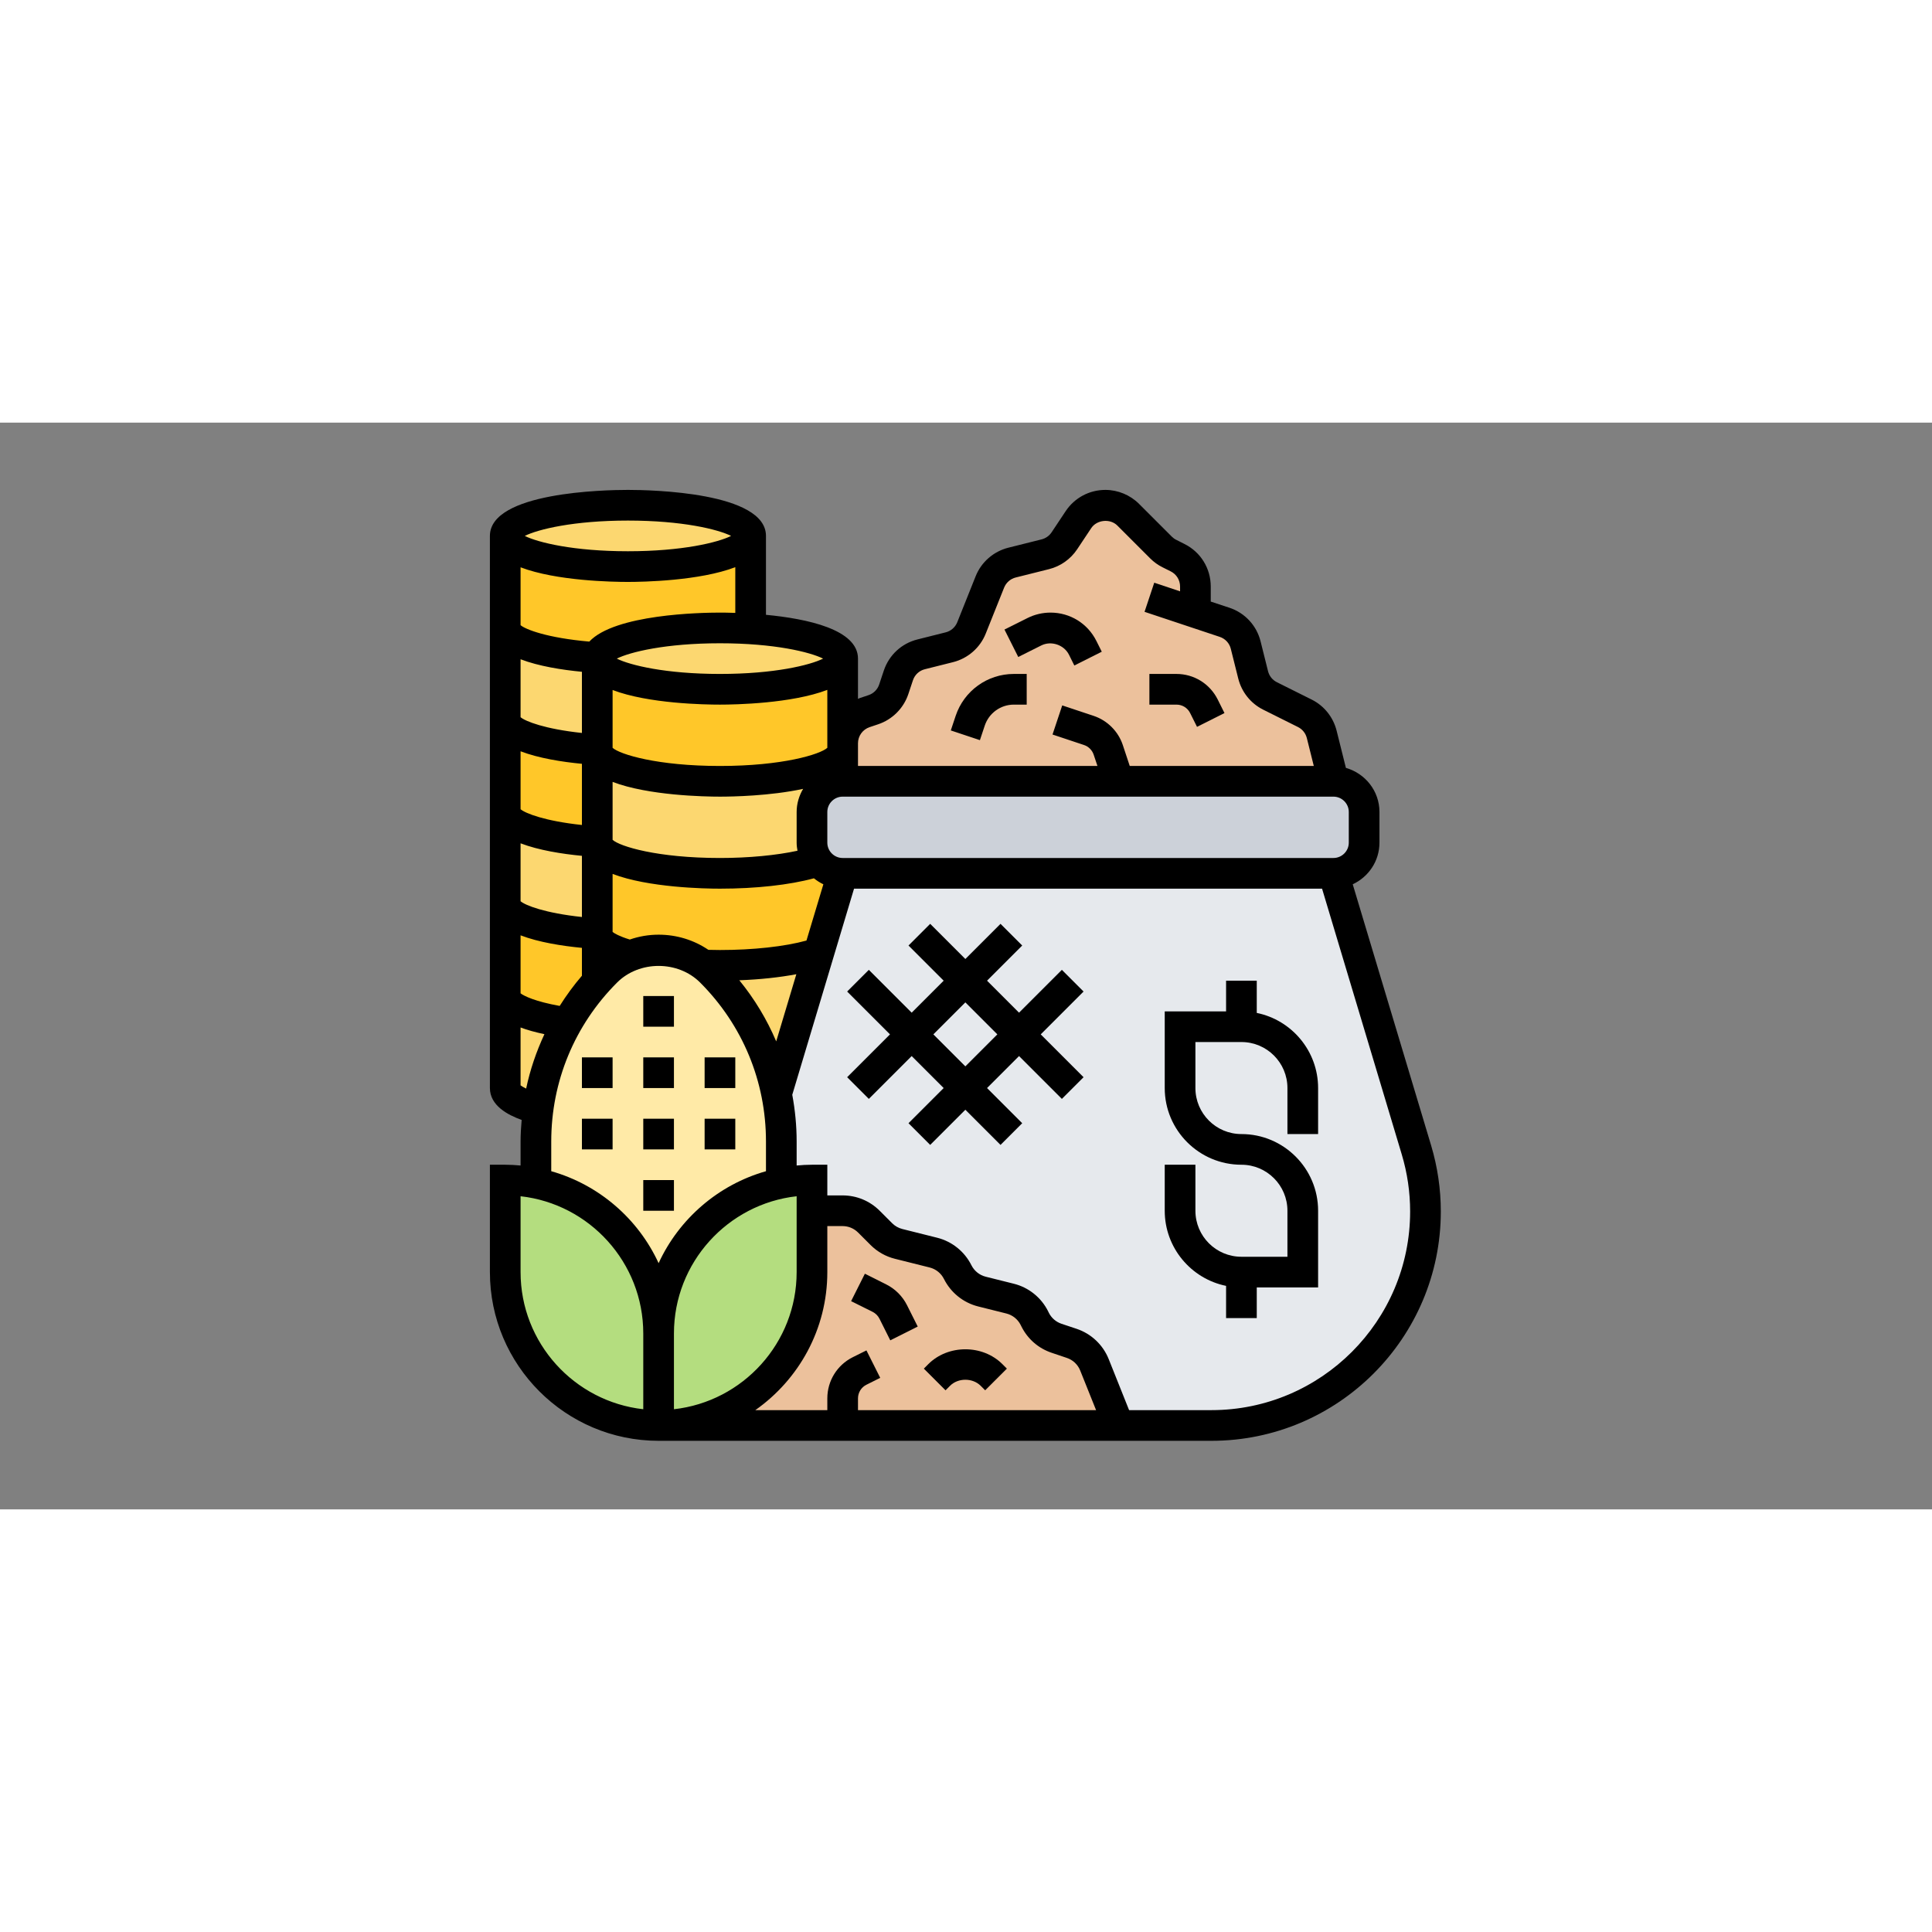 <svg xmlns="http://www.w3.org/2000/svg" xmlns:xlink="http://www.w3.org/1999/xlink" width="400" zoomAndPan="magnify" viewBox="0 0 1440 810" height="400" preserveAspectRatio="xMidYMid meet" version="1.2"><rect x="0" y="0" width="1440" height="810" fill="#808080" stroke="none"/><defs><clipPath id="486af900d7"><path d="M 365.145 50.145 L 1073.895 50.145 L 1073.895 758.895 L 365.145 758.895 Z M 365.145 50.145 "/></clipPath></defs><g id="ac73fa2466"><path style=" stroke:none;fill-rule:nonzero;fill:#b4dd7f;fill-opacity:1;" d="M 605.203 587.422 L 605.203 633.148 C 605.203 696.242 553.984 747.461 490.891 747.461 L 490.891 678.871 C 490.891 623.637 530.23 577.465 582.34 566.836 C 589.664 565.363 597.301 564.559 605.203 564.559 L 605.203 587.422 "/><path style=" stroke:none;fill-rule:nonzero;fill:#b4dd7f;fill-opacity:1;" d="M 490.891 678.871 L 490.891 747.461 C 459.32 747.461 430.738 734.645 410.066 713.973 C 389.391 693.297 376.574 664.719 376.574 633.148 L 376.574 564.559 C 384.477 564.559 392.113 565.363 399.438 566.836 C 446.414 588.09 452.129 592.781 457.398 598.047 C 478.074 618.723 490.891 647.301 490.891 678.871 "/><path style=" stroke:none;fill-rule:nonzero;fill:#ffeaa7;fill-opacity:1;" d="M 578.812 500.211 C 581.09 511.867 582.34 523.746 582.34 535.844 L 582.34 566.836 C 530.23 577.465 490.891 623.637 490.891 678.871 C 490.891 647.301 478.074 618.723 457.398 598.047 C 452.129 592.781 446.414 588.09 399.438 566.836 L 399.438 535.844 C 399.438 527.629 400.02 519.504 401.133 511.508 C 404.215 488.781 411.672 467.035 422.879 447.25 C 429.176 436.176 436.723 425.684 445.297 416.082 C 447.441 413.762 449.629 411.484 451.906 409.207 C 457.039 404.07 463.113 400.051 469.723 397.328 L 469.855 397.328 C 476.465 394.559 483.566 393.086 490.891 393.086 C 502.988 393.086 514.777 397.105 524.246 404.293 C 526.211 405.77 528.176 407.508 529.871 409.207 C 546.66 425.996 559.836 445.777 568.723 467.258 C 573.098 477.883 576.492 488.871 578.812 500.211 "/><path style=" stroke:none;fill-rule:nonzero;fill:#ccd1d9;fill-opacity:1;" d="M 1016.734 290.203 L 1016.734 313.066 C 1016.734 325.66 1006.465 335.93 993.871 335.93 L 628.066 335.93 C 620.652 335.93 614 332.266 609.758 326.773 C 606.898 322.891 605.203 318.203 605.203 313.066 L 605.203 290.203 C 605.203 277.609 615.473 267.34 628.066 267.34 L 993.871 267.34 C 1006.465 267.34 1016.734 277.609 1016.734 290.203 "/><path style=" stroke:none;fill-rule:nonzero;fill:#e6e9ed;fill-opacity:1;" d="M 578.812 500.211 L 610.25 395.273 L 628.066 335.93 L 993.871 335.93 L 1055.719 542.141 C 1060.184 557.012 1062.461 572.461 1062.461 588 C 1062.461 631.984 1044.645 671.906 1015.707 700.707 C 986.906 729.645 946.984 747.461 903 747.461 L 833.832 747.461 L 815.746 702.316 C 812.668 694.637 806.504 688.832 798.734 686.195 L 787.527 682.535 C 780.559 680.121 774.844 675.211 771.539 668.602 L 770.961 667.441 C 767.297 660.25 760.688 654.848 752.875 652.93 L 731.887 647.66 C 724.074 645.738 717.465 640.336 713.801 633.148 C 710.141 625.957 703.531 620.555 695.719 618.633 L 669.773 612.113 C 664.996 610.953 660.531 608.453 656.867 604.793 L 647.625 595.547 C 642.488 590.414 635.391 587.422 627.934 587.422 L 605.203 587.422 L 605.203 564.559 C 597.301 564.559 589.664 565.363 582.34 566.836 L 582.34 535.844 C 582.34 523.746 581.09 511.867 578.812 500.211 "/><path style=" stroke:none;fill-rule:nonzero;fill:#ecc19c;fill-opacity:1;" d="M 833.832 747.461 L 490.891 747.461 C 553.984 747.461 605.203 696.242 605.203 633.148 L 605.203 587.422 L 627.934 587.422 C 635.391 587.422 642.488 590.414 647.625 595.547 L 656.867 604.793 C 660.531 608.453 664.996 610.953 669.773 612.113 L 695.719 618.633 C 703.531 620.555 710.141 625.957 713.801 633.148 C 717.465 640.336 724.074 645.738 731.887 647.66 L 752.875 652.93 C 760.688 654.848 767.297 660.25 770.961 667.441 L 771.539 668.602 C 774.844 675.211 780.559 680.121 787.527 682.535 L 798.734 686.195 C 806.504 688.832 812.668 694.637 815.746 702.316 L 833.832 747.461 "/><path style=" stroke:none;fill-rule:nonzero;fill:#ecc19c;fill-opacity:1;" d="M 890.988 141.594 L 912.691 148.785 C 920.594 151.418 926.535 157.805 928.5 165.84 L 934.082 187.988 C 935.688 194.867 940.379 200.582 946.672 203.664 L 972.484 216.703 C 978.781 219.785 983.469 225.5 985.074 232.375 L 993.871 267.34 L 628.066 267.34 L 628.066 238.984 C 628.066 228.582 634.719 219.426 644.543 216.121 L 650.93 213.98 C 658.117 211.566 663.746 205.941 666.156 198.75 L 669.551 188.48 C 672.184 180.578 678.57 174.637 686.609 172.672 L 707.641 167.449 C 715.051 165.617 721.215 160.215 724.074 153.027 L 737.824 118.73 C 740.684 111.543 746.848 106.141 754.258 104.309 L 779.086 98.145 C 784.891 96.672 789.938 93.145 793.242 88.098 L 803.781 72.336 C 808.336 65.594 815.746 61.574 823.875 61.574 C 830.305 61.574 836.332 64.074 840.934 68.676 L 865.402 93.145 C 867.188 94.93 869.289 96.449 871.656 97.566 L 877.727 100.648 C 885.855 104.664 890.988 113.016 890.988 122.172 L 890.988 141.594 "/><path style=" stroke:none;fill-rule:nonzero;fill:#ffc729;fill-opacity:1;" d="M 628.066 175.891 L 628.066 244.477 C 628.066 257.07 587.117 267.34 536.613 267.34 C 486.109 267.34 445.164 257.07 445.164 244.477 L 445.164 175.891 C 445.164 188.48 486.109 198.75 536.613 198.75 C 587.117 198.75 628.066 188.48 628.066 175.891 "/><path style=" stroke:none;fill-rule:nonzero;fill:#ffc729;fill-opacity:1;" d="M 628.066 335.93 L 610.25 395.273 C 593.637 400.855 566.801 404.52 536.613 404.52 C 532.371 404.52 528.266 404.383 524.246 404.293 C 514.777 397.105 502.988 393.086 490.891 393.086 C 483.566 393.086 476.465 394.559 469.855 397.328 L 469.723 397.328 C 454.539 393.219 445.164 387.727 445.164 381.656 L 445.164 313.066 C 445.164 325.66 486.109 335.93 536.613 335.93 C 566.578 335.93 593.102 332.402 609.758 326.773 C 614 332.266 620.652 335.93 628.066 335.93 "/><path style=" stroke:none;fill-rule:nonzero;fill:#ffc729;fill-opacity:1;" d="M 445.164 381.656 L 445.164 415.949 L 445.297 416.082 C 436.723 425.684 429.176 436.176 422.879 447.25 C 395.195 443.367 376.574 435.953 376.574 427.379 L 376.574 358.793 C 376.574 369.418 405.734 378.352 445.164 380.984 L 445.164 381.656 "/><path style=" stroke:none;fill-rule:nonzero;fill:#ffc729;fill-opacity:1;" d="M 445.164 244.477 L 445.164 312.395 C 405.734 309.762 376.574 300.832 376.574 290.203 L 376.574 221.613 C 376.574 232.242 405.734 241.172 445.164 243.809 L 445.164 244.477 "/><path style=" stroke:none;fill-rule:nonzero;fill:#ffc729;fill-opacity:1;" d="M 559.477 84.438 L 559.477 153.828 C 552.152 153.25 544.52 153.027 536.613 153.027 C 487.004 153.027 446.637 162.984 445.297 175.219 L 445.164 175.219 C 405.734 172.672 376.574 163.652 376.574 153.027 L 376.574 84.438 C 376.574 97.031 417.523 107.301 468.027 107.301 C 518.531 107.301 559.477 97.031 559.477 84.438 "/><path style=" stroke:none;fill-rule:nonzero;fill:#fcd770;fill-opacity:1;" d="M 468.027 61.574 C 518.531 61.574 559.477 71.844 559.477 84.438 C 559.477 97.031 518.531 107.301 468.027 107.301 C 417.523 107.301 376.574 97.031 376.574 84.438 C 376.574 71.844 417.523 61.574 468.027 61.574 "/><path style=" stroke:none;fill-rule:nonzero;fill:#fcd770;fill-opacity:1;" d="M 445.164 175.219 L 445.297 175.219 C 445.164 175.441 445.164 175.664 445.164 175.891 L 445.164 243.809 C 405.734 241.172 376.574 232.242 376.574 221.613 L 376.574 153.027 C 376.574 163.652 405.734 172.672 445.164 175.219 "/><path style=" stroke:none;fill-rule:nonzero;fill:#fcd770;fill-opacity:1;" d="M 445.164 313.066 L 445.164 380.984 C 405.734 378.352 376.574 369.418 376.574 358.793 L 376.574 290.203 C 376.574 300.832 405.734 309.762 445.164 312.395 L 445.164 313.066 "/><path style=" stroke:none;fill-rule:nonzero;fill:#fcd770;fill-opacity:1;" d="M 422.879 447.25 C 411.672 467.035 404.215 488.781 401.133 511.508 L 401.043 511.508 C 385.816 507.535 376.574 502.043 376.574 495.969 L 376.574 427.379 C 376.574 435.953 395.195 443.367 422.879 447.25 "/><path style=" stroke:none;fill-rule:nonzero;fill:#fcd770;fill-opacity:1;" d="M 610.25 395.273 L 578.812 500.211 C 576.492 488.871 573.098 477.883 568.723 467.258 C 559.836 445.777 546.66 425.996 529.871 409.207 C 528.176 407.508 526.211 405.77 524.246 404.293 C 528.266 404.383 532.371 404.52 536.613 404.52 C 566.801 404.52 593.637 400.855 610.25 395.273 "/><path style=" stroke:none;fill-rule:nonzero;fill:#fcd770;fill-opacity:1;" d="M 628.066 267.34 C 615.473 267.34 605.203 277.609 605.203 290.203 L 605.203 313.066 C 605.203 318.203 606.898 322.891 609.758 326.773 C 593.102 332.402 566.578 335.93 536.613 335.93 C 486.109 335.93 445.164 325.66 445.164 313.066 L 445.164 244.477 C 445.164 257.07 486.109 267.34 536.613 267.34 C 587.117 267.34 628.066 257.07 628.066 244.477 L 628.066 267.34 "/><path style=" stroke:none;fill-rule:nonzero;fill:#fcd770;fill-opacity:1;" d="M 559.477 153.828 C 598.906 156.332 628.066 165.262 628.066 175.891 C 628.066 188.48 587.117 198.75 536.613 198.75 C 486.109 198.75 445.164 188.48 445.164 175.891 C 445.164 175.664 445.164 175.441 445.297 175.219 C 446.637 162.984 487.004 153.027 536.613 153.027 C 544.52 153.027 552.152 153.25 559.477 153.828 "/><path style=" stroke:none;fill-rule:nonzero;fill:#000000;fill-opacity:1;" d="M 433.73 541.695 L 456.594 541.695 L 456.594 518.832 L 433.73 518.832 L 433.73 541.695 "/><path style=" stroke:none;fill-rule:nonzero;fill:#000000;fill-opacity:1;" d="M 433.73 495.969 L 456.594 495.969 L 456.594 473.105 L 433.73 473.105 L 433.73 495.969 "/><path style=" stroke:none;fill-rule:nonzero;fill:#000000;fill-opacity:1;" d="M 502.32 518.832 L 479.457 518.832 L 479.457 541.695 L 502.32 541.695 L 502.32 518.832 "/><path style=" stroke:none;fill-rule:nonzero;fill:#000000;fill-opacity:1;" d="M 502.32 564.559 L 479.457 564.559 L 479.457 587.422 L 502.32 587.422 L 502.32 564.559 "/><path style=" stroke:none;fill-rule:nonzero;fill:#000000;fill-opacity:1;" d="M 548.047 518.832 L 525.184 518.832 L 525.184 541.695 L 548.047 541.695 L 548.047 518.832 "/><path style=" stroke:none;fill-rule:nonzero;fill:#000000;fill-opacity:1;" d="M 502.32 473.105 L 479.457 473.105 L 479.457 495.969 L 502.32 495.969 L 502.32 473.105 "/><path style=" stroke:none;fill-rule:nonzero;fill:#000000;fill-opacity:1;" d="M 548.047 473.105 L 525.184 473.105 L 525.184 495.969 L 548.047 495.969 L 548.047 473.105 "/><path style=" stroke:none;fill-rule:nonzero;fill:#000000;fill-opacity:1;" d="M 502.32 427.379 L 479.457 427.379 L 479.457 450.242 L 502.32 450.242 L 502.32 427.379 "/><g clip-rule="nonzero" clip-path="url(#486af900d7)"><path style=" stroke:none;fill-rule:nonzero;fill:#000000;fill-opacity:1;" d="M 902.957 736.031 L 841.559 736.031 L 826.375 698.031 C 822.09 687.312 813.336 679.051 802.352 675.391 L 791.23 671.684 C 787.078 670.301 783.688 667.352 781.766 663.512 L 781.184 662.305 C 776.051 652.082 766.719 644.578 755.598 641.809 L 734.699 636.586 C 730.055 635.426 726.172 632.297 724.027 628.012 C 718.895 617.785 709.559 610.285 698.441 607.516 L 672.586 601.039 C 669.727 600.324 667.094 598.852 664.996 596.754 L 655.707 587.465 C 648.293 580.055 638.469 575.988 627.977 575.988 L 616.637 575.988 L 616.637 553.125 L 605.203 553.125 C 601.363 553.125 597.566 553.352 593.773 553.707 L 593.773 535.801 C 593.773 523.969 592.609 512.359 590.512 500.973 L 636.551 347.359 L 985.387 347.359 L 1044.777 545.402 C 1048.93 559.246 1051.031 573.535 1051.031 587.957 C 1051.031 669.586 984.629 736.031 902.957 736.031 Z M 616.637 633.148 L 616.637 598.852 L 627.977 598.852 C 632.352 598.852 636.461 600.551 639.543 603.629 L 648.832 612.918 C 653.875 617.965 660.172 621.535 667.051 623.234 L 692.902 629.707 C 697.547 630.871 701.434 633.996 703.578 638.281 C 708.711 648.508 718.043 656.012 729.164 658.777 L 750.062 664.004 C 754.707 665.164 758.59 668.289 760.734 672.531 L 761.312 673.691 C 766.004 683.07 774.039 690.035 784 693.34 L 795.117 697.09 C 799.715 698.609 803.332 702.047 805.121 706.512 L 816.953 736.031 L 639.496 736.031 L 639.496 727.277 C 639.496 722.945 641.91 719.016 645.793 717.098 L 656.062 711.961 L 645.793 691.512 L 635.566 696.602 C 623.914 702.449 616.637 714.238 616.637 727.277 L 616.637 736.031 L 562.961 736.031 C 595.379 713.258 616.637 675.656 616.637 633.148 Z M 388.004 633.148 L 388.004 576.613 C 439.359 582.332 479.457 626.004 479.457 678.871 L 479.457 735.359 C 428.105 729.645 388.004 686.016 388.004 633.148 Z M 410.867 535.801 C 410.867 491.059 428.285 448.992 459.945 417.332 C 476.465 400.812 505.312 400.812 521.836 417.332 C 553.492 448.992 570.91 491.059 570.91 535.801 L 570.91 557.949 C 535.363 568.043 506.117 593.406 490.891 626.492 C 475.66 593.406 446.457 568.043 410.867 557.949 Z M 388.004 493.961 L 388.004 450.824 C 393.051 452.746 398.992 454.352 405.777 455.824 C 399.75 468.773 395.105 482.305 392.16 496.371 C 390.059 495.344 388.676 494.496 388.004 493.961 Z M 468.027 118.73 C 479.504 118.73 521.387 117.93 548.047 107.746 L 548.047 141.816 C 543.133 141.641 539.117 141.594 536.613 141.594 C 522.012 141.594 458.246 142.844 439.223 163.207 C 408.055 160.484 391.758 154.188 388.004 150.973 L 388.004 107.836 C 414.664 118.016 456.594 118.73 468.027 118.73 Z M 468.027 73.004 C 508.527 73.004 535.051 79.523 544.922 84.438 C 535.051 89.348 508.527 95.867 468.027 95.867 C 427.523 95.867 401 89.348 391.133 84.438 C 401 79.523 427.523 73.004 468.027 73.004 Z M 536.613 187.32 C 496.113 187.32 469.59 180.801 459.719 175.891 C 469.59 170.977 496.113 164.457 536.613 164.457 C 577.117 164.457 603.641 170.977 613.508 175.891 C 603.641 180.801 577.117 187.32 536.613 187.32 Z M 648.16 226.973 L 654.547 224.828 C 665.086 221.301 673.48 212.906 677.008 202.367 L 680.445 192.055 C 681.828 187.902 685.18 184.82 689.375 183.793 L 710.363 178.523 C 721.395 175.754 730.504 167.805 734.699 157.27 L 748.41 122.973 C 749.926 119.223 753.188 116.363 757.07 115.426 L 781.855 109.219 C 790.43 107.078 797.887 101.809 802.797 94.484 L 813.336 78.633 C 817.535 72.336 827.445 71.355 832.805 76.711 L 857.277 101.184 C 860 103.906 863.082 106.141 866.52 107.836 L 872.594 110.871 C 876.879 113.016 879.559 117.348 879.559 122.172 L 879.559 125.742 L 860.312 119.312 L 853.078 141.016 L 909.121 159.68 C 913.273 161.062 916.352 164.414 917.379 168.609 L 922.918 190.758 C 925.461 200.852 932.207 209.289 941.492 213.934 L 967.438 226.883 C 970.742 228.535 973.152 231.527 974.047 235.145 L 979.227 255.91 L 842.047 255.91 L 836.867 240.281 C 833.477 230.098 825.348 221.973 815.168 218.578 L 791.723 210.766 L 784.488 232.465 L 807.934 240.281 C 811.328 241.395 814.051 244.121 815.168 247.516 L 817.98 255.91 L 639.496 255.91 L 639.496 238.984 C 639.496 233.539 642.98 228.715 648.16 226.973 Z M 616.637 242.379 C 611.277 247.246 583.324 255.91 536.613 255.91 C 489.906 255.91 461.953 247.246 456.594 242.379 L 456.594 199.289 C 483.254 209.469 525.137 210.184 536.613 210.184 C 548.09 210.184 589.977 209.379 616.637 199.199 Z M 594.398 319.094 C 578.723 322.488 558.137 324.496 536.613 324.496 C 489.906 324.496 461.953 315.836 456.594 310.969 L 456.594 267.785 C 483.254 277.969 525.137 278.773 536.613 278.773 C 545.723 278.773 573.945 278.281 598.594 272.969 C 595.602 278.059 593.773 283.906 593.773 290.203 L 593.773 313.066 C 593.773 315.121 594.039 317.129 594.398 319.094 Z M 388.004 176.379 C 401.535 181.559 418.816 184.285 433.73 185.711 L 433.73 231.305 C 406 228.355 391.535 222.598 388.004 219.562 Z M 388.004 244.969 C 401.535 250.148 418.863 252.871 433.73 254.301 L 433.73 299.895 C 406 296.945 391.535 291.188 388.004 288.148 Z M 388.004 313.559 C 401.535 318.738 418.863 321.461 433.73 322.891 L 433.73 368.48 C 406 365.535 391.535 359.773 388.004 356.738 Z M 417.164 434.75 C 398.945 431.488 390.508 427.336 388.004 425.371 L 388.004 382.145 C 401.535 387.324 418.863 390.051 433.73 391.48 L 433.73 412.242 C 427.613 419.387 422.121 426.891 417.164 434.75 Z M 601.094 386.031 C 584.887 390.496 561.398 393.086 536.613 393.086 C 533.711 393.086 530.855 392.996 527.996 392.953 C 517.102 385.586 504.285 381.656 490.891 381.656 C 483.477 381.656 476.242 382.906 469.41 385.273 C 461.508 382.859 457.934 380.672 456.594 379.645 L 456.594 336.375 C 483.254 346.559 525.137 347.359 536.613 347.359 C 563.406 347.359 588.367 344.594 606.633 339.637 C 608.82 341.379 611.141 342.895 613.688 344.102 Z M 551.039 415.637 C 566.531 415.055 581.047 413.492 593.547 411.125 L 578.543 461.184 C 571.625 444.887 562.426 429.57 551.039 415.637 Z M 502.32 678.871 C 502.32 626.004 542.418 582.332 593.773 576.613 L 593.773 633.148 C 593.773 686.016 553.672 729.645 502.32 735.359 Z M 1005.305 313.066 C 1005.305 319.363 1000.168 324.496 993.871 324.496 L 628.066 324.496 C 621.77 324.496 616.637 319.363 616.637 313.066 L 616.637 290.203 C 616.637 283.906 621.77 278.773 628.066 278.773 L 993.871 278.773 C 1000.168 278.773 1005.305 283.906 1005.305 290.203 Z M 1066.703 538.836 L 1008.25 344.102 C 1019.996 338.609 1028.168 326.82 1028.168 313.066 L 1028.168 290.203 C 1028.168 274.531 1017.539 261.445 1003.16 257.34 L 996.238 229.609 C 993.695 219.516 986.953 211.078 977.664 206.434 L 951.719 193.484 C 948.414 191.832 946.004 188.84 945.109 185.223 L 939.574 163.074 C 936.625 151.238 927.965 141.863 916.352 137.977 L 902.422 133.379 L 902.422 122.172 C 902.422 108.641 894.918 96.449 882.773 90.422 L 876.746 87.383 C 875.539 86.805 874.422 86 873.441 85.02 L 848.969 60.547 C 842.359 53.938 833.207 50.145 823.875 50.145 C 811.953 50.145 800.922 56.039 794.312 65.949 L 783.773 81.801 C 782.035 84.391 779.355 86.27 776.316 87.027 L 751.535 93.234 C 740.504 96.004 731.395 103.949 727.199 114.488 L 713.488 148.785 C 711.973 152.535 708.711 155.395 704.781 156.332 L 683.84 161.598 C 672.008 164.547 662.629 173.211 658.742 184.82 L 655.305 195.133 C 654.055 198.93 651.109 201.879 647.312 203.129 L 640.926 205.27 C 640.434 205.449 639.988 205.719 639.496 205.895 L 639.496 175.891 C 639.496 154.098 601.406 146.148 570.91 143.246 L 570.91 84.438 C 570.91 51.797 485.219 50.145 468.027 50.145 C 450.836 50.145 365.145 51.797 365.145 84.438 L 365.145 495.969 C 365.145 509.008 378.449 516.02 388.809 519.727 C 388.363 525.039 388.004 530.398 388.004 535.801 L 388.004 553.707 C 384.211 553.352 380.414 553.125 376.574 553.125 L 365.145 553.125 L 365.145 633.148 C 365.145 702.496 421.539 758.895 490.891 758.895 L 902.957 758.895 C 997.223 758.895 1073.895 682.223 1073.895 587.957 C 1073.895 571.344 1071.48 554.824 1066.703 538.836 "/></g><path style=" stroke:none;fill-rule:nonzero;fill:#000000;fill-opacity:1;" d="M 936.715 439.973 L 936.715 415.949 L 913.852 415.949 L 913.852 438.812 L 868.125 438.812 L 868.125 495.969 C 868.125 527.496 893.758 553.125 925.285 553.125 C 944.219 553.125 959.578 568.488 959.578 587.422 L 959.578 621.715 L 925.285 621.715 C 906.352 621.715 890.988 606.355 890.988 587.422 L 890.988 553.125 L 868.125 553.125 L 868.125 587.422 C 868.125 615.016 887.773 638.102 913.852 643.418 L 913.852 667.441 L 936.715 667.441 L 936.715 644.578 L 982.441 644.578 L 982.441 587.422 C 982.441 555.895 956.809 530.266 925.285 530.266 C 906.352 530.266 890.988 514.902 890.988 495.969 L 890.988 461.676 L 925.285 461.676 C 944.219 461.676 959.578 477.035 959.578 495.969 L 959.578 530.266 L 982.441 530.266 L 982.441 495.969 C 982.441 468.375 962.793 445.285 936.715 439.973 "/><path style=" stroke:none;fill-rule:nonzero;fill:#000000;fill-opacity:1;" d="M 655.527 667.934 L 663.566 684.008 L 684.02 673.738 L 675.98 657.707 C 672.676 651.141 667.227 645.695 660.664 642.391 L 644.633 634.352 L 634.363 654.805 L 650.438 662.797 C 652.625 663.914 654.457 665.746 655.527 667.934 "/><path style=" stroke:none;fill-rule:nonzero;fill:#000000;fill-opacity:1;" d="M 708.086 717.902 C 714.113 711.871 724.922 711.871 730.949 717.902 L 734.297 721.25 L 750.465 705.086 L 747.113 701.734 C 732.379 687 706.656 687 691.922 701.734 L 688.574 705.086 L 704.738 721.25 L 708.086 717.902 "/><path style=" stroke:none;fill-rule:nonzero;fill:#000000;fill-opacity:1;" d="M 776.141 166.066 C 783.461 162.402 793.02 165.574 796.727 172.941 L 800.742 181.023 L 821.195 170.754 L 817.176 162.715 C 810.656 149.676 797.574 141.594 782.973 141.594 C 777.078 141.594 771.184 142.98 765.914 145.613 L 748.676 154.23 L 758.949 174.684 L 776.141 166.066 "/><path style=" stroke:none;fill-rule:nonzero;fill:#000000;fill-opacity:1;" d="M 887.059 216.48 L 892.195 226.75 L 912.648 216.48 L 907.555 206.254 C 901.66 194.598 889.918 187.32 876.879 187.32 L 856.695 187.32 L 856.695 210.184 L 876.879 210.184 C 881.211 210.184 885.141 212.594 887.059 216.48 "/><path style=" stroke:none;fill-rule:nonzero;fill:#000000;fill-opacity:1;" d="M 733.984 225.812 C 737.113 216.48 745.82 210.184 755.645 210.184 L 765.242 210.184 L 765.242 187.32 L 755.645 187.32 C 735.949 187.32 718.535 199.867 712.285 218.578 L 708.668 229.43 L 730.367 236.664 L 733.984 225.812 "/><path style=" stroke:none;fill-rule:nonzero;fill:#000000;fill-opacity:1;" d="M 719.52 479.805 L 695.672 455.961 L 719.52 432.113 L 743.363 455.961 Z M 791.457 407.867 L 759.527 439.793 L 735.684 415.949 L 761.895 389.738 L 745.73 373.574 L 719.52 399.785 L 693.305 373.574 L 677.141 389.738 L 703.352 415.949 L 679.508 439.793 L 647.578 407.867 L 631.414 424.031 L 663.344 455.961 L 631.414 487.887 L 647.578 504.051 L 679.508 472.125 L 703.352 495.969 L 677.141 522.18 L 693.305 538.348 L 719.52 512.133 L 745.73 538.348 L 761.895 522.18 L 735.684 495.969 L 759.527 472.125 L 791.457 504.051 L 807.621 487.887 L 775.691 455.961 L 807.621 424.031 L 791.457 407.867 "/></g></svg>